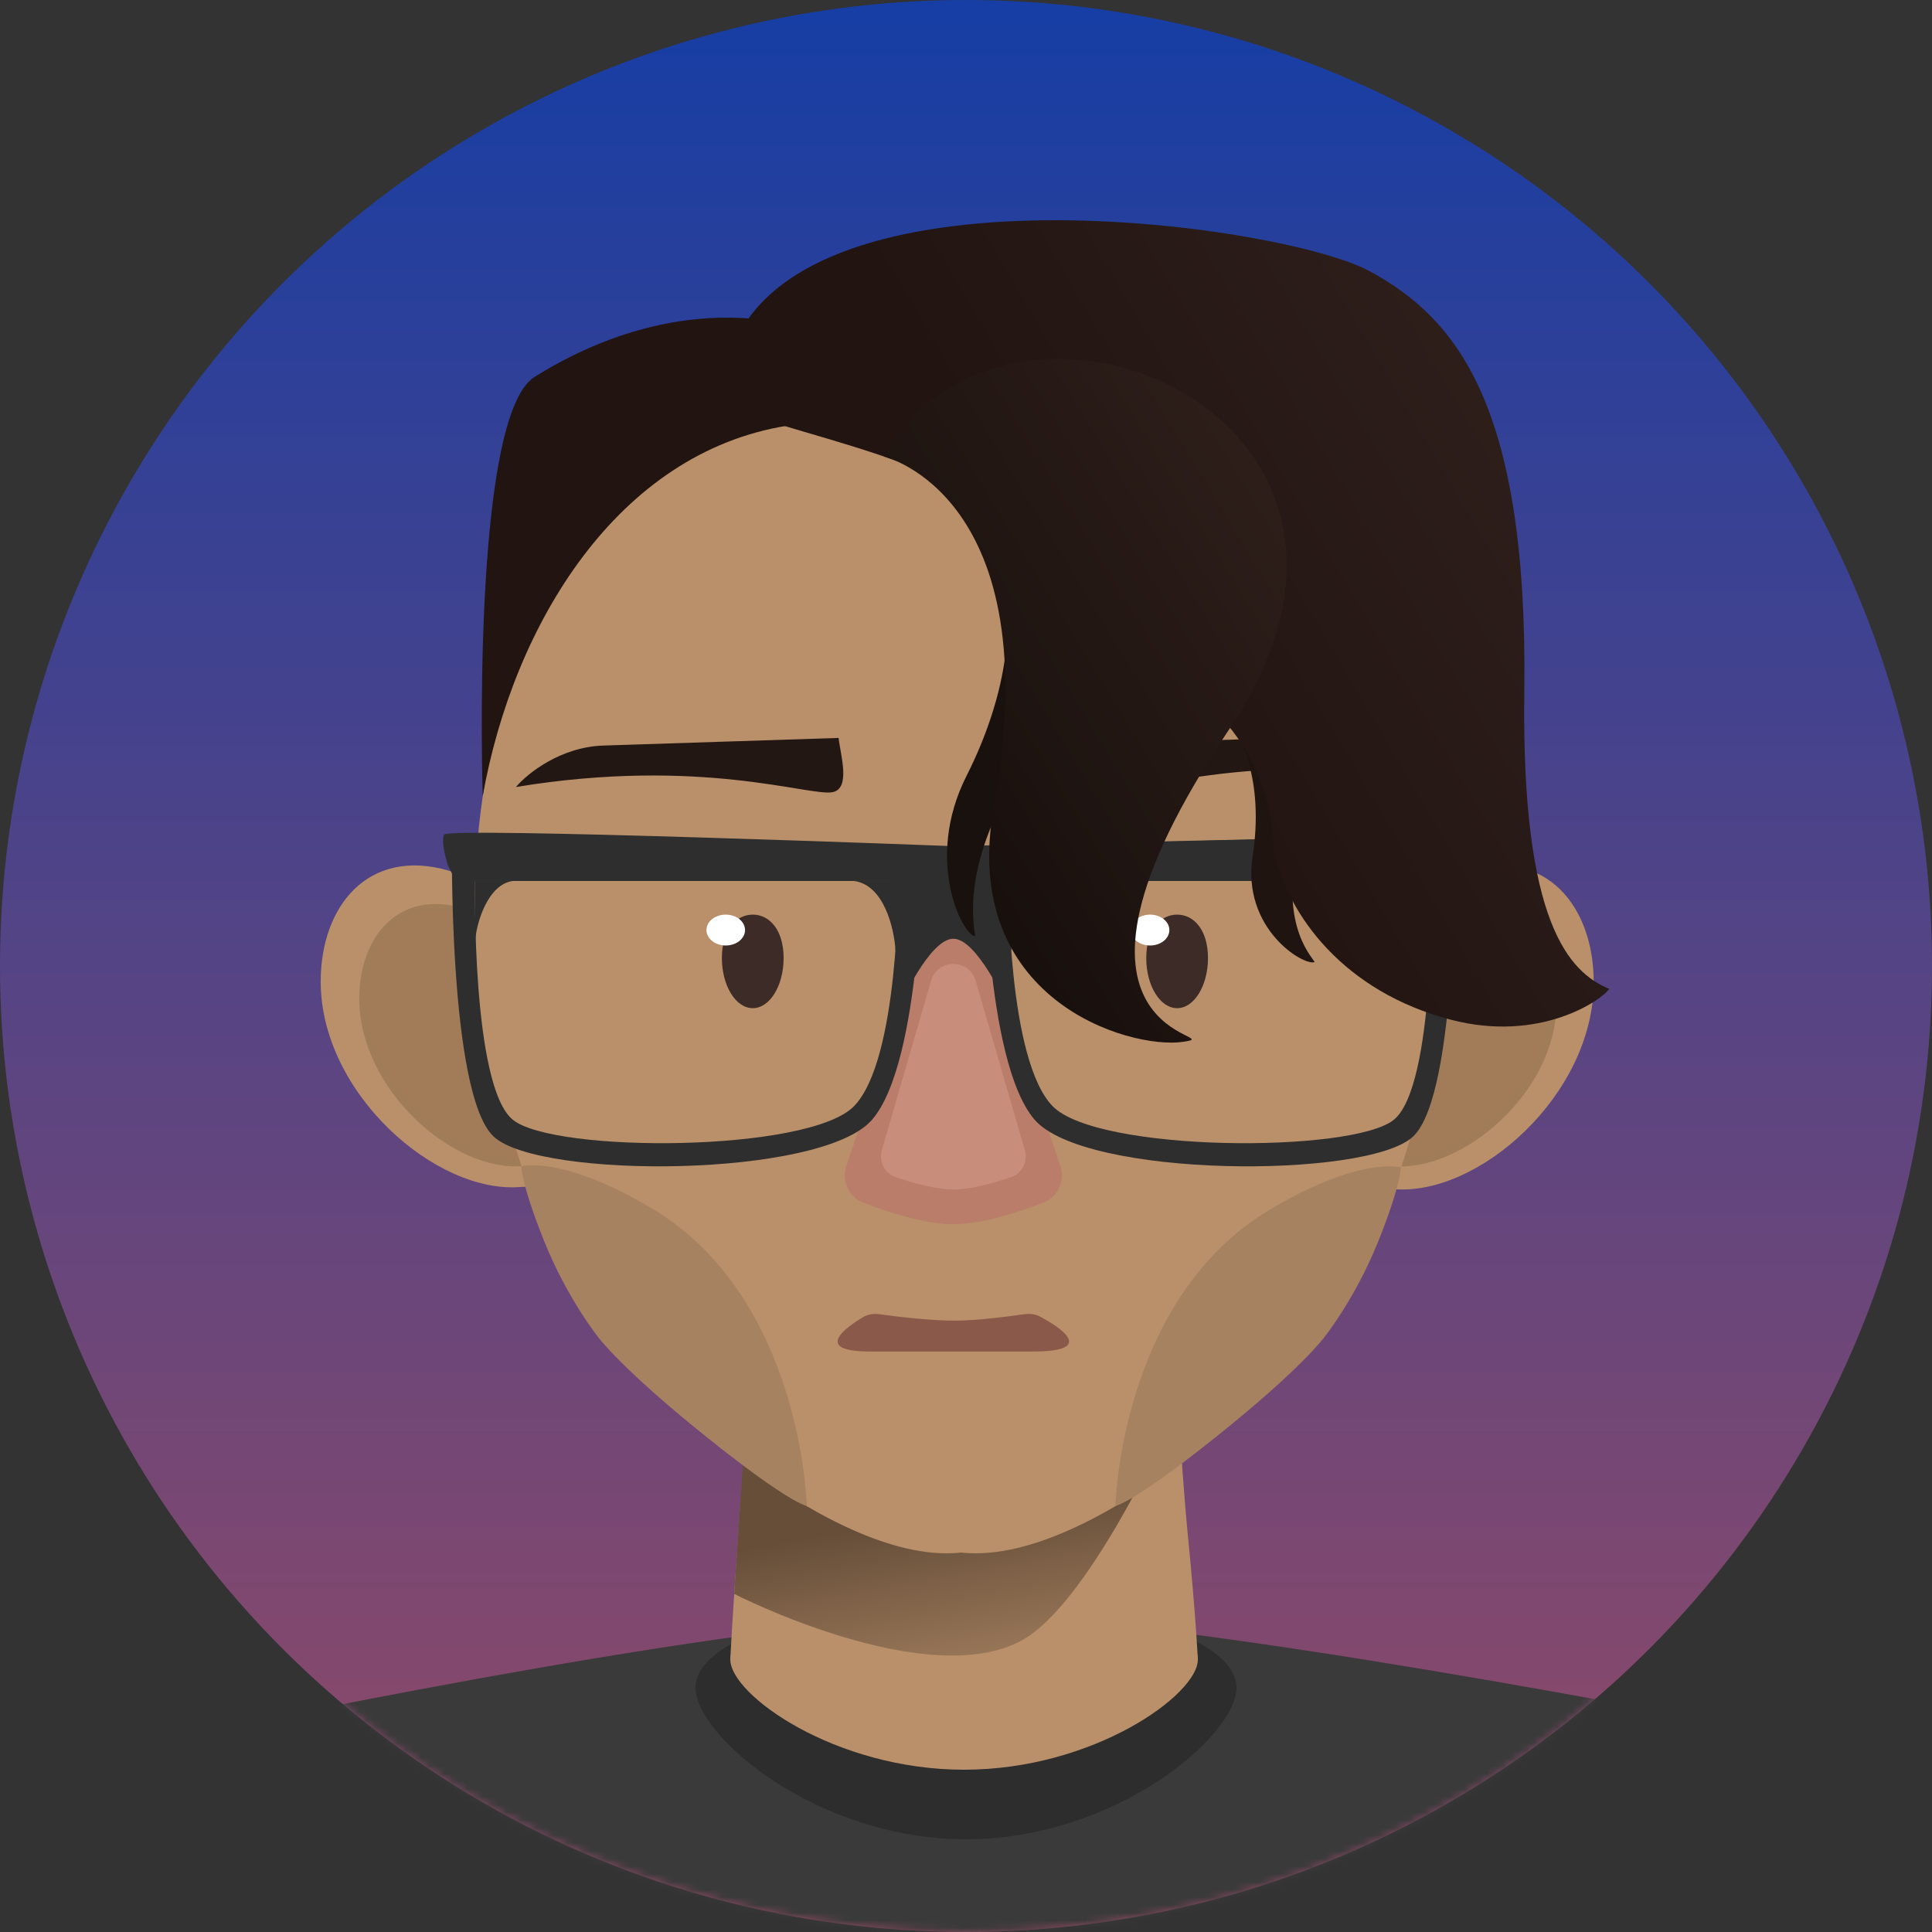<svg width="250" height="250" viewBox="0 0 250 250" fill="none" xmlns="http://www.w3.org/2000/svg">
<rect x="0" y="0" width="250" height="250" fill="#333333" stroke="none"/>
<circle cx="125" cy="125" r="125" fill="url(#paint0_linear)" fill-opacity="0.56"/>
<mask id="mask0" mask-type="alpha" maskUnits="userSpaceOnUse" x="0" y="0" width="250" height="250">
<circle cx="125" cy="125" r="125" fill="#C4C4C4"/>
</mask>
<g mask="url(#mask0)">
<path d="M32.001 223.003C32.001 223.003 99.751 208.753 126.501 209.003C153.251 209.253 223.001 223.003 223.001 223.003L198.474 310.753H71.945L32.001 223.003Z" fill="#3A3A3A"/>
<path d="M160 218.367C160 224.644 144.33 238 125 238C105.67 238 90 224.644 90 218.367C90 212.089 105.67 207 125 207C144.33 207 160 212.089 160 218.367Z" fill="#2D2D2D"/>
<path d="M155.002 214.75C155.002 219.306 141.459 229 124.752 229C108.045 229 94.502 219.306 94.502 214.75C94.502 210.194 108.045 206.5 124.752 206.5C141.459 206.5 155.002 210.194 155.002 214.75Z" fill="#B9906A"/>
<path d="M97.304 172.5H151.951C151.951 172.5 152.699 188.456 153.726 198.853C154.752 209.25 155.002 214.75 155.002 214.75C155.002 214.75 137.265 221.587 125.252 221.5C113.082 221.412 94.502 214.75 94.502 214.75C94.502 214.75 94.752 209.25 95.529 198.853C96.307 188.456 97.304 172.5 97.304 172.5Z" fill="#B9906A"/>
</g>
<path d="M94.999 206.25L96.6 182.5L150.6 185.75C150.6 185.75 140.684 207.612 132.249 212.25C119.934 219.021 94.999 206.25 94.999 206.25Z" fill="url(#paint1_linear)"/>
<path d="M75.942 136.835C75.942 146.575 77.348 153.587 67.456 153.587C56.474 154.586 41.499 141.493 41.499 127.016C41.499 117.276 47.61 109.649 58.032 112.649C68.455 115.65 75.942 127.096 75.942 136.835Z" fill="#B9906A"/>
<path d="M67.644 150.38H67.621L67.598 150.382C63.322 150.771 58.169 148.406 54.059 144.423C49.958 140.45 46.99 134.955 46.99 129.227C46.99 125.352 48.207 121.959 50.39 119.838C52.552 117.738 55.728 116.82 59.825 117.999C63.942 119.184 67.503 122.046 70.039 125.604C72.576 129.164 74.059 133.381 74.059 137.229C74.059 138.166 74.074 139.051 74.089 139.896C74.106 140.879 74.122 141.809 74.112 142.705C74.094 144.347 73.985 145.748 73.645 146.888C73.309 148.014 72.756 148.863 71.854 149.443C70.939 150.031 69.607 150.38 67.644 150.38Z" fill="#A27C59" stroke="#A17C59"/>
<path d="M171.781 137.001C171.781 146.806 170.376 153.865 180.267 153.865C191.25 154.87 206.226 141.689 206.226 127.117C206.226 117.312 200.114 109.633 189.692 112.654C179.269 115.674 171.781 127.196 171.781 137.001Z" fill="#B9906A"/>
<path d="M126.762 122.081C126.762 144.105 134.294 165.589 126.762 171.909C117.319 179.41 145.577 197.759 124.865 200.842C108.009 203.178 83.066 178.874 78.347 174.052C73.627 169.23 60.97 139.942 61.469 116.723C61.469 74.409 89.577 40.106 124.25 40.106C158.923 40.106 126.762 79.766 126.762 122.081Z" fill="#B9906A"/>
<path d="M180.254 150.408H180.276L180.298 150.41C184.58 150.788 189.735 148.488 193.843 144.621C197.943 140.761 200.906 135.429 200.906 129.874C200.906 126.118 199.693 122.828 197.512 120.77C195.35 118.73 192.17 117.836 188.068 118.983C183.949 120.135 180.388 122.916 177.854 126.37C175.318 129.825 173.839 133.917 173.839 137.647C173.839 138.559 173.823 139.419 173.809 140.239C173.792 141.194 173.775 142.096 173.786 142.966C173.804 144.561 173.913 145.918 174.252 147.022C174.585 148.111 175.136 148.933 176.038 149.496C176.954 150.069 178.289 150.408 180.254 150.408Z" fill="#A27C59" stroke="#A17C59"/>
<path d="M124.479 149.925C124.479 171.95 114.435 165.59 121.967 171.909C131.41 179.41 102.284 197.847 123.864 200.842C140.72 203.181 165.663 178.875 170.383 174.052C175.102 169.23 187.26 142.438 187.26 116.723C187.26 74.409 159.152 40.106 124.479 40.106C89.806 40.106 124.479 107.611 124.479 149.925Z" fill="#B9906A"/>
<path d="M78.078 96.475C72.49 96.656 68.207 100.125 66.764 101.837C90.713 97.896 104.763 103.101 107.74 102.505C110.122 102.028 108.748 97.645 108.512 95.488L78.078 96.475Z" fill="#231713"/>
<path d="M169.234 95.388C174.821 95.207 179.319 98.39 180.87 100.005C156.719 97.624 143.037 103.729 140.028 103.327C137.62 103.006 138.707 98.542 138.803 96.375L169.234 95.388Z" fill="#231713"/>
<path d="M84.429 156.415C72.746 149.423 67.457 150.924 67.457 150.924C67.457 150.924 67.457 153.267 70.452 160.693C73.447 168.119 77.44 173.069 77.44 173.069C77.44 173.069 80.435 177.144 91.417 185.941C102.399 194.737 104.396 194.851 104.396 194.851C104.396 194.851 103.79 168.002 84.429 156.415Z" fill="#A78261"/>
<path d="M164.299 156.533C175.982 149.562 181.271 151.059 181.271 151.059C181.271 151.059 181.271 153.395 178.276 160.798C175.281 168.201 171.288 173.136 171.288 173.136C171.288 173.136 168.293 177.198 157.311 185.968C146.329 194.738 144.332 194.852 144.332 194.852C144.332 194.852 144.938 168.084 164.299 156.533Z" fill="#A78261"/>
<path d="M119.572 121.179C120.799 117.557 125.923 117.557 127.15 121.179L137.192 150.835C137.844 152.761 136.947 154.864 135.052 155.6C131.906 156.823 127.098 158.412 123.361 158.412C119.624 158.412 114.816 156.823 111.67 155.6C109.775 154.864 108.878 152.761 109.53 150.835L119.572 121.179Z" fill="#B97D6A"/>
<path d="M120.483 126.899C121.32 124.014 125.407 124.014 126.244 126.899L132.608 148.809C133.03 150.262 132.303 151.8 130.874 152.298C128.775 153.029 125.735 153.919 123.363 153.919C120.992 153.919 117.952 153.029 115.853 152.298C114.424 151.8 113.697 150.262 114.119 148.809L120.483 126.899Z" fill="#C98E7B"/>
<path d="M58.481 107.994L119.368 109.492C119.368 109.492 119.368 137.34 112.844 144.893C106.32 152.447 69.897 152.577 63.917 147.107C57.937 141.638 58.481 107.994 58.481 107.994Z" fill="#2E2E2E"/>
<path d="M188.245 107.994L127.358 109.492C127.358 109.492 127.358 137.34 133.881 144.893C140.405 152.447 176.829 152.577 182.809 147.107C188.789 141.638 188.245 107.994 188.245 107.994Z" fill="#2E2E2E"/>
<path d="M185.248 113.984H130.495C130.495 113.984 130.35 137.188 136.232 143.16C142.114 149.133 174.955 149.236 180.347 144.911C185.738 140.586 185.248 113.984 185.248 113.984Z" fill="#B9906A"/>
<path d="M61.476 113.984H88.85H116.225C116.225 113.984 116.37 137.188 110.488 143.16C104.607 149.133 71.769 149.236 66.378 144.911C60.986 140.586 61.476 113.984 61.476 113.984Z" fill="#B9906A"/>
<path d="M57.473 107.994C57.968 106.996 123.364 109.492 123.364 109.492L189.256 107.994L188.761 111.988L187.77 113.984H58.959L57.968 111.988C57.968 111.988 56.977 108.993 57.473 107.994Z" fill="#2E2E2E"/>
<path d="M115.377 112.986H131.351L130.21 129.958C130.21 129.958 126.424 121.472 123.364 121.472C120.304 121.472 116.518 129.958 116.518 129.958L115.377 112.986Z" fill="#2E2E2E"/>
<path d="M136.342 113.984C132.348 114.384 131.017 120.141 130.851 122.97H130.352V113.984H136.342Z" fill="#2E2E2E"/>
<path d="M66.457 113.984C63.129 114.339 61.603 119.457 61.465 121.971V113.984H66.457Z" fill="#2E2E2E"/>
<path d="M110.384 113.984C114.377 114.384 115.708 120.141 115.875 122.97H116.374V113.984H110.384Z" fill="#2E2E2E"/>
<path d="M62.464 103.003C66.442 80.741 79.935 58.576 101.899 55.081C104.507 53.541 107.705 42.186 97.535 41.262C87.364 40.337 77.487 43.572 69.175 48.771C60.863 53.97 62.464 103.003 62.464 103.003Z" fill="#211411"/>
<path d="M125.071 100.392C130.654 89.354 131.519 78.991 128.975 74.05C133.883 78.103 138.599 89.607 132.525 98.937C124.091 111.892 126.086 119.77 126.176 121.117C124.691 121.219 119.488 111.43 125.071 100.392Z" fill="#19110E"/>
<path d="M162.092 110.772C163.558 101.335 160.862 93.988 156.826 91.507C162.762 92.567 171.036 98.761 168.536 107.206C165.065 118.933 169.582 123.601 170.12 124.486C168.773 125.068 160.626 120.209 162.092 110.772Z" fill="#1F1410"/>
<path d="M164.797 109.991C164.398 93.618 151.319 87.362 147.825 85.032C143.998 84.2 135.445 80.14 131.851 70.556C127.359 58.576 92.416 55.081 93.415 51.088C94.213 47.893 95.079 44.765 95.411 43.6C106.892 20.638 166.295 29.124 177.277 35.114C188.259 41.104 197.743 52.086 197.244 89.525C196.845 119.476 203.068 125.798 208.226 127.962C207.227 129.459 199.241 134.95 187.759 131.955C173.928 128.347 166.628 118.477 164.797 109.991Z" fill="url(#paint2_linear)"/>
<path d="M111.64 170.459C112.28 170.074 113.035 169.955 113.774 170.057C115.901 170.351 120.564 170.933 123.863 170.891C126.708 170.855 130.706 170.326 132.596 170.053C133.295 169.952 134.007 170.051 134.629 170.387C136.964 171.647 142.134 174.884 133.666 174.884C125.063 174.884 122.196 174.884 112.637 174.884C105.083 174.884 109.469 171.767 111.64 170.459Z" fill="#8A5949"/>
<path d="M101.4 123.968C101.4 127.552 99.612 130.457 97.406 130.457C95.201 130.457 93.413 127.552 93.413 123.968C93.413 120.384 95.201 118.352 97.406 118.352C99.612 118.352 101.4 120.384 101.4 123.968Z" fill="#3D2B27"/>
<path d="M156.312 123.968C156.312 127.552 154.524 130.457 152.319 130.457C150.113 130.457 148.325 127.552 148.325 123.968C148.325 120.384 150.113 118.352 152.319 118.352C154.524 118.352 156.312 120.384 156.312 123.968Z" fill="#3D2B27"/>
<ellipse cx="148.82" cy="120.349" rx="2.496" ry="1.997" fill="white"/>
<ellipse cx="93.912" cy="120.349" rx="2.496" ry="1.997" fill="white"/>
<path d="M128.6 104.366C135.846 64.11 114.381 59.075 114.381 59.075C130.355 30.613 186.505 53.603 159.05 94.382C131.595 135.161 160.049 133.817 153.06 134.816C146.072 135.814 124.108 129.325 128.6 104.366Z" fill="url(#paint3_linear)"/>
<defs>
<linearGradient id="paint0_linear" x1="125" y1="0" x2="125" y2="250" gradientUnits="userSpaceOnUse">
<stop stop-color="#0047FF"/>
<stop offset="1" stop-color="#E15D8D"/>
</linearGradient>
<linearGradient id="paint1_linear" x1="117.015" y1="222.045" x2="111.999" y2="193.75" gradientUnits="userSpaceOnUse">
<stop stop-color="#A78261"/>
<stop offset="0.865" stop-color="#664E39"/>
</linearGradient>
<linearGradient id="paint2_linear" x1="141.336" y1="85.032" x2="261.139" y2="14.648" gradientUnits="userSpaceOnUse">
<stop stop-color="#211411"/>
<stop offset="1" stop-color="#3D2B27"/>
</linearGradient>
<linearGradient id="paint3_linear" x1="97.908" y1="114.484" x2="175.78" y2="67.062" gradientUnits="userSpaceOnUse">
<stop stop-color="#0F0A08"/>
<stop offset="1" stop-color="#30201B"/>
</linearGradient>
</defs>
</svg>
